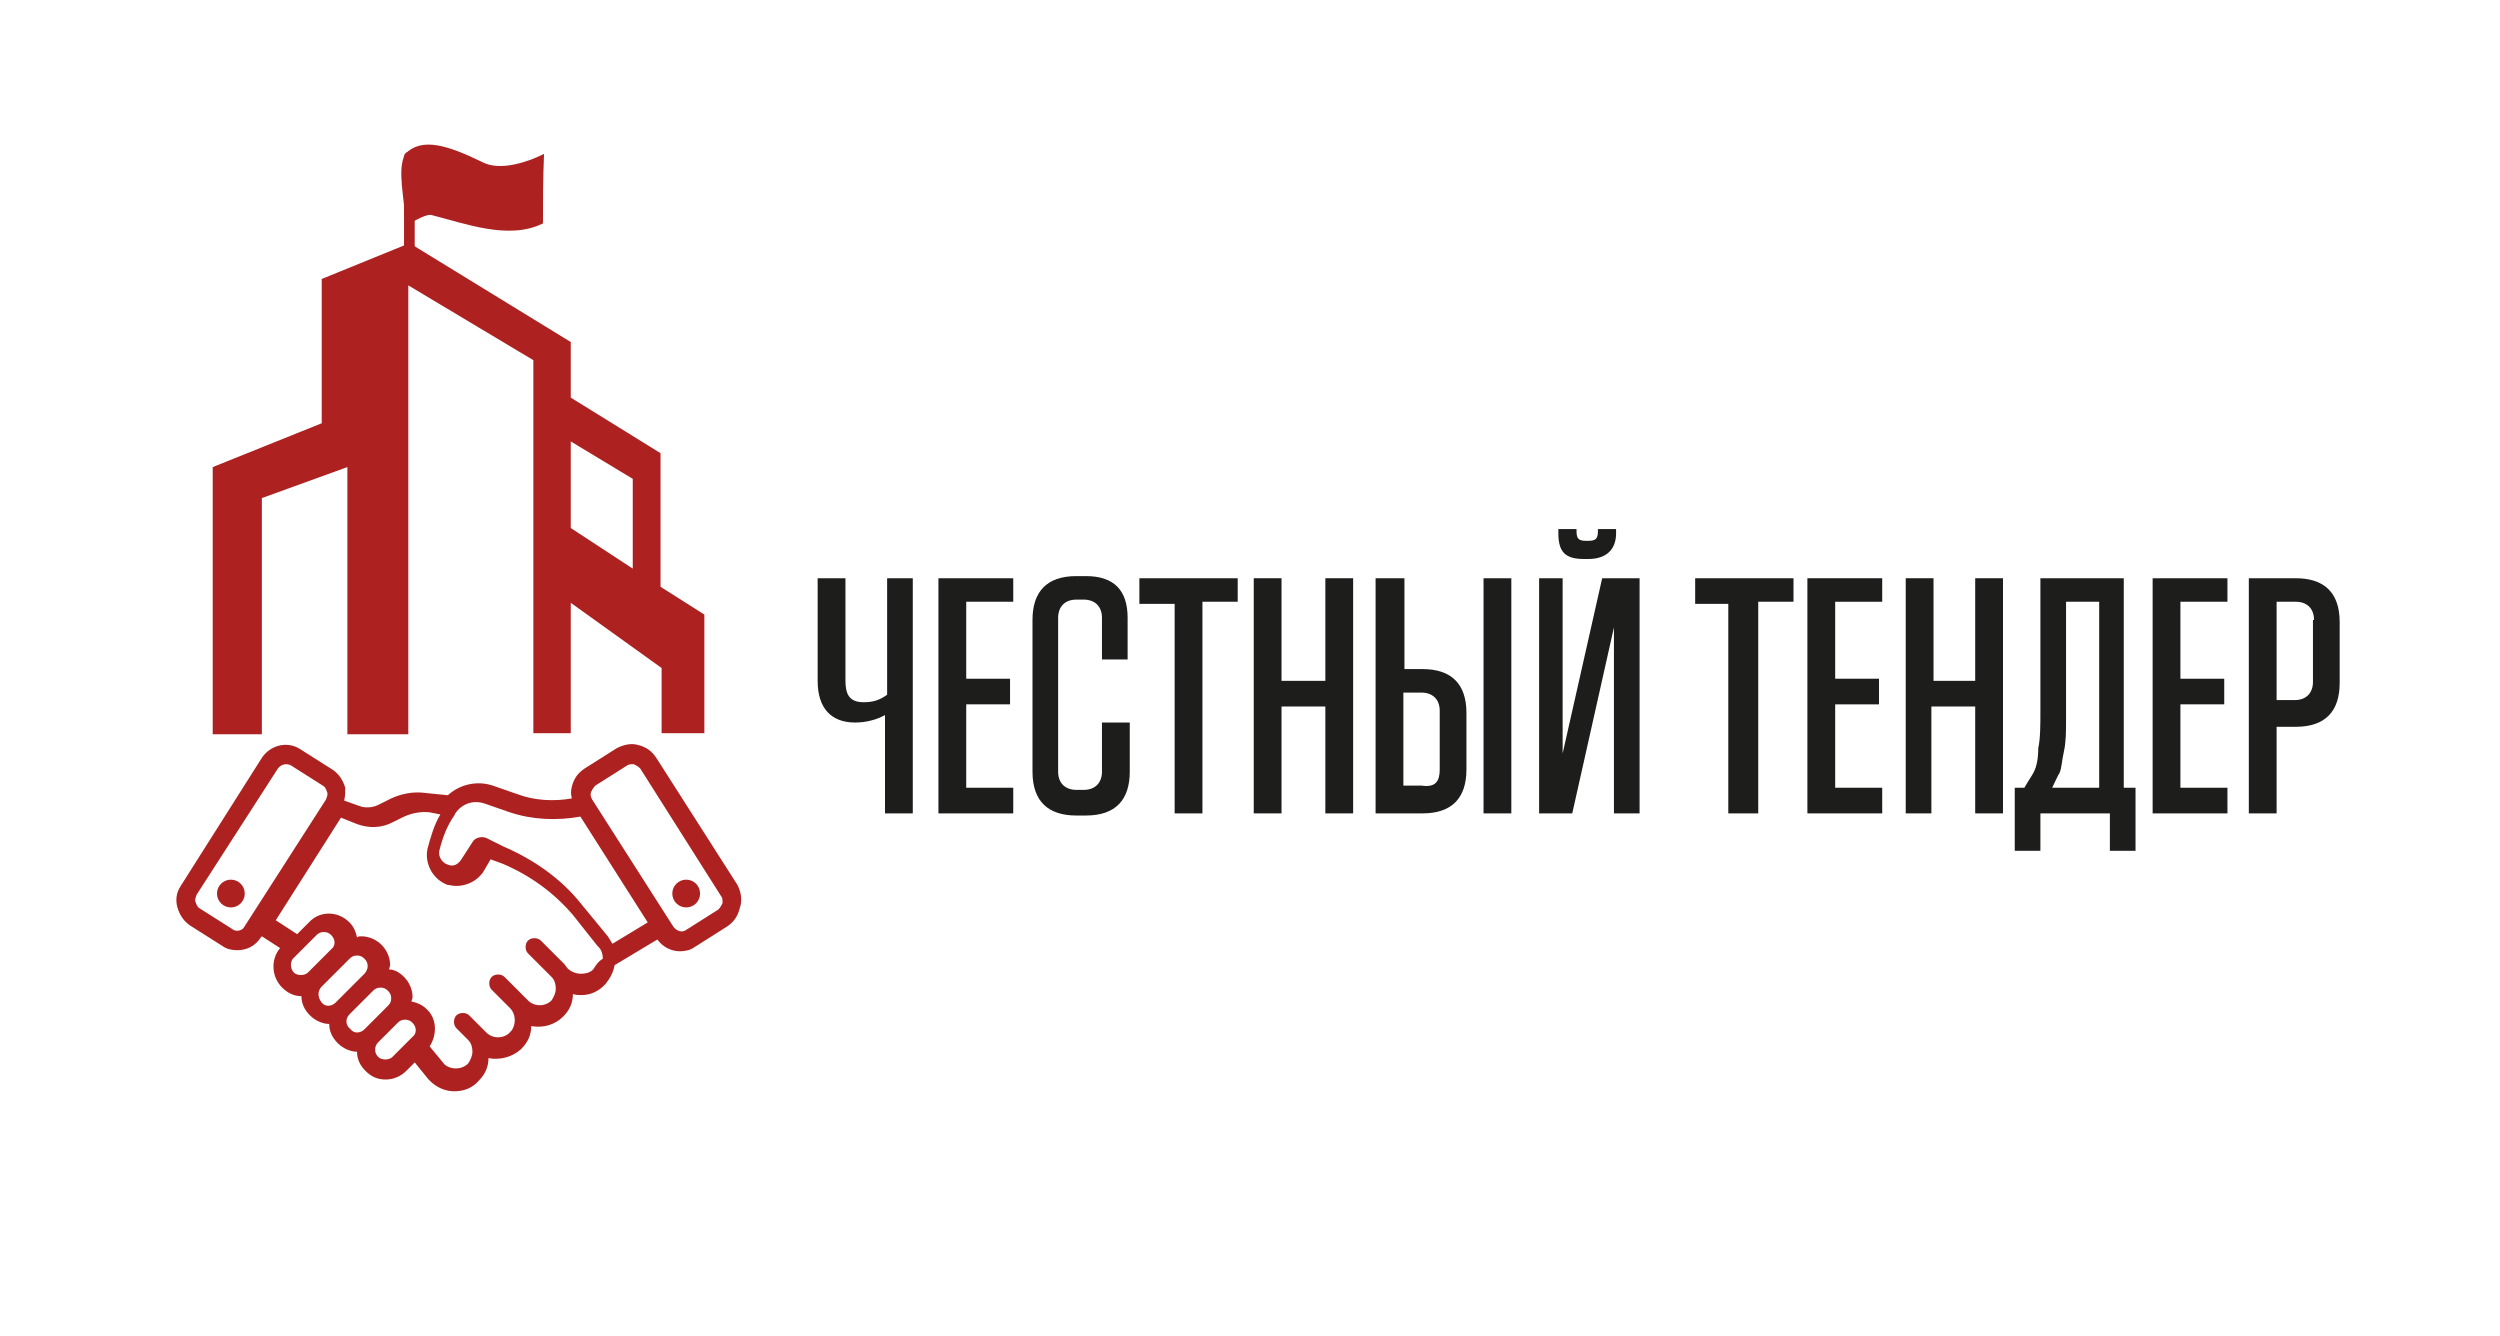 <?xml version="1.0" encoding="utf-8"?>
<!-- Generator: Adobe Illustrator 24.3.0, SVG Export Plug-In . SVG Version: 6.00 Build 0)  -->
<svg version="1.1" id="Layer_1" xmlns="http://www.w3.org/2000/svg" xmlns:xlink="http://www.w3.org/1999/xlink" x="0px" y="0px"
	 viewBox="0 0 233.9 125" style="enable-background:new 0 0 233.9 125;" xml:space="preserve">
<style type="text/css">
	.st0{fill:#1D1D1B;}
	.st1{fill:#AD2221;}
	.st2{fill:none;stroke:#AD2221;stroke-linecap:round;stroke-linejoin:round;stroke-miterlimit:10;}
</style>
<g>
	<path class="st0" d="M85.4,54.1v22h-2.6v-9.2c-0.7,0.4-1.7,0.7-2.8,0.7c-2.2,0-3.5-1.3-3.5-3.9v-9.6h2.6v9.6c0,1.3,0.4,2,1.7,2
		c0.9,0,1.5-0.2,2.2-0.7V54.1H85.4z"/>
	<path class="st0" d="M87.8,54.1h7v2.2h-4.4v7.2h4.1v2.4h-4.1v7.8h4.4v2.4h-7C87.8,76.1,87.8,54.1,87.8,54.1z"/>
	<path class="st0" d="M103.3,67.6h2.4v4.6c0,2.6-1.3,4.1-4.1,4.1h-0.9c-2.6,0-4.1-1.3-4.1-4.1V58c0-2.6,1.3-4.1,4.1-4.1h0.9
		c2.6,0,3.9,1.3,3.9,3.9v3.9h-2.4v-3.9c0-1.1-0.7-1.7-1.7-1.7h-0.7c-1.1,0-1.7,0.7-1.7,1.7v14.4c0,1.1,0.7,1.7,1.7,1.7h0.7
		c1.1,0,1.7-0.7,1.7-1.7v-4.6H103.3z"/>
	<path class="st0" d="M112.5,76.1h-2.6V56.5h-3.3v-2.4h9.2v2.2h-3.3V76.1z"/>
	<path class="st0" d="M119.9,63.7h4.1v-9.6h2.6v22H124v-10h-4.1v10h-2.6v-22h2.6V63.7z"/>
	<path class="st0" d="M131.4,54.1v8.5h1.7c2.6,0,4.1,1.3,4.1,4.1V72c0,2.6-1.3,4.1-4.1,4.1h-4.4v-22H131.4z M134.7,72v-5.5
		c0-1.1-0.7-1.7-1.7-1.7h-1.7v8.7h1.7C134.3,73.7,134.7,73.1,134.7,72z M138.8,76.1v-22h2.6v22H138.8z"/>
	<path class="st0" d="M146.2,54.1v16.4l3.7-16.4h3.5v22H151V58.7l-3.9,17.4h-3.1v-22H146.2z M145.8,49.9v-0.4h1.7v0.2
		c0,0.7,0.2,0.9,0.9,0.9h0.2c0.7,0,0.9-0.2,0.9-0.9v-0.2h1.7v0.4c0,1.5-0.9,2.4-2.6,2.4h-0.4C146.5,52.3,145.8,51.7,145.8,49.9z"/>
	<path class="st0" d="M164.3,76.1h-2.6V56.5h-3.1v-2.4h9.2v2.2h-3.3v19.8H164.3z"/>
	<path class="st0" d="M169.1,54.1h7v2.2h-4.4v7.2h4.1v2.4h-4.1v7.8h4.4v2.4h-7V54.1z"/>
	<path class="st0" d="M180.7,63.7h4.1v-9.6h2.6v22h-2.6v-10h-4.1v10h-2.4v-22h2.6v9.6H180.7z"/>
	<path class="st0" d="M190.9,76.1v3.5h-2.4v-5.9h0.9c0.4-0.7,0.7-1.1,0.9-1.5c0.2-0.4,0.4-1.1,0.4-2.2c0.2-0.9,0.2-2.2,0.2-3.5V54.1
		h7.8v19.6h1.1v5.9h-2.4v-3.5H190.9z M192,73.7h4.4V56.3h-3.1v10.9c0,1.3,0,2.2-0.2,3.1c-0.2,0.9-0.2,1.5-0.4,2
		C192.5,72.6,192.3,73.1,192,73.7z"/>
	<path class="st0" d="M201.4,54.1h7v2.2H204v7.2h4.1v2.4H204v7.8h4.4v2.4h-7V54.1z"/>
	<path class="st0" d="M213,67.8v8.3h-2.6v-22h4.4c2.6,0,4.1,1.3,4.1,4.1v5.7c0,2.6-1.3,4.1-4.1,4.1H213V67.8z M216.5,58
		c0-1.1-0.7-1.7-1.7-1.7H213v9.2h1.7c1.1,0,1.7-0.7,1.7-1.7V58z"/>
</g>
<g>
	<g>
		<g>
			<ellipse class="st1" cx="21.6" cy="83.6" rx="1.3" ry="1.3"/>
			<path class="st1" d="M69,82.8l-7.6-11.9c-0.4-0.6-0.9-1-1.7-1.2c-0.7-0.2-1.4,0-2,0.3l-3,1.9c-0.6,0.4-1,0.9-1.2,1.7
				c-0.1,0.4-0.1,0.7,0,1.1c-1.7,0.3-3.5,0.2-5.1-0.4l-2.3-0.8c-1.5-0.5-3.1-0.1-4.2,0.9l-2-0.2c-1.3-0.2-2.6,0.1-3.7,0.7l-0.8,0.4
				c-0.6,0.3-1.3,0.3-1.8,0.1l-1.4-0.5c0.1-0.4,0.1-0.8,0.1-1.2c-0.2-0.7-0.6-1.3-1.2-1.7l-3-1.9c-1.2-0.8-2.8-0.4-3.6,0.8l-7.6,12
				c-0.4,0.6-0.5,1.3-0.3,2c0.2,0.7,0.6,1.3,1.2,1.7l3,1.9c0.4,0.3,0.9,0.4,1.4,0.4c0.9,0,1.7-0.4,2.2-1.2l0.1-0.1l1.7,1.1
				c-0.9,1.1-0.8,2.7,0.2,3.7c0.5,0.5,1.1,0.8,1.8,0.8c0,0.7,0.3,1.3,0.8,1.8s1.2,0.8,1.8,0.8c0,0.7,0.3,1.3,0.8,1.8
				c0.5,0.5,1.2,0.8,1.8,0.8c0,0.7,0.3,1.3,0.8,1.8c0.6,0.6,1.2,0.8,1.9,0.8s1.4-0.3,1.9-0.8l0.8-0.8l1.3,1.6l0.1,0.1
				c0.6,0.6,1.4,1,2.3,1c0.9,0,1.7-0.3,2.3-1c0.6-0.6,0.9-1.3,0.9-2.1c1.1,0.2,2.2-0.1,3-0.8l0.1-0.1c0.6-0.6,0.9-1.3,0.9-2.1
				c1.1,0.2,2.2-0.1,3-0.9c0.6-0.6,0.9-1.3,0.9-2.1c0.3,0.1,0.5,0.1,0.8,0.1c0.9,0,1.7-0.4,2.3-1.1c0.4-0.5,0.7-1.1,0.8-1.7l4-2.4
				c0.5,0.7,1.3,1.1,2.1,1.1c0.5,0,1-0.1,1.4-0.4l0,0l3-1.9c0.6-0.4,1-0.9,1.2-1.7C69.5,84.2,69.3,83.4,69,82.8z M45.5,78.4
				c-0.5-0.2-1.1,0-1.3,0.4l-1.1,1.7c-0.3,0.4-0.7,0.6-1.2,0.4c-0.6-0.2-0.9-0.8-0.8-1.3c0.3-1.2,0.7-2.3,1.4-3.3l0.1-0.2
				c0.6-0.9,1.7-1.3,2.8-0.9l2.3,0.8c2.1,0.7,4.4,0.8,6.6,0.4l6.3,9.9l-3.3,2c-0.2-0.3-0.4-0.7-0.6-0.9l-2.3-2.8
				c-1.9-2.4-4.5-4.2-7.3-5.4L45.5,78.4z M21.7,86.9l-3-1.9c-0.2-0.1-0.3-0.3-0.4-0.6c-0.1-0.2,0-0.4,0.1-0.7L26,71.9
				c0.3-0.4,0.8-0.5,1.2-0.3l3,1.9c0.2,0.1,0.3,0.3,0.4,0.6c0.1,0.2,0,0.4-0.1,0.7l-7.7,12C22.6,87.1,22,87.2,21.7,86.9z M27.4,89.7
				l2.2-2.2c0.2-0.2,0.4-0.3,0.7-0.3s0.5,0.1,0.7,0.3c0.4,0.4,0.4,1,0,1.3L28.8,91c-0.3,0.3-1,0.3-1.3,0S27.1,90.1,27.4,89.7z
				 M30.1,92.3l2.2-2.2l0,0l0.4-0.4c0.2-0.2,0.4-0.3,0.7-0.3c0.3,0,0.5,0.1,0.7,0.3l0,0c0.2,0.2,0.3,0.4,0.3,0.7
				c0,0.2-0.1,0.5-0.3,0.7l-2.7,2.7c-0.4,0.4-1,0.4-1.3,0C29.7,93.3,29.7,92.7,30.1,92.3z M32.7,94.9l2.2-2.2
				c0.2-0.2,0.4-0.3,0.7-0.3s0.5,0.1,0.7,0.3l0,0c0.2,0.2,0.3,0.4,0.3,0.7c0,0.3-0.1,0.5-0.3,0.7l-2.2,2.2c-0.4,0.4-1,0.4-1.3,0
				C32.3,95.9,32.3,95.3,32.7,94.9z M36.7,98.9c-0.3,0.3-1,0.3-1.3,0c-0.2-0.2-0.3-0.4-0.3-0.7c0-0.3,0.1-0.5,0.3-0.7l1.8-1.8
				c0.2-0.2,0.4-0.3,0.7-0.3s0.5,0.1,0.7,0.3c0.4,0.4,0.4,1,0,1.3L36.7,98.9z M55.5,90.7c-0.3,0.3-0.7,0.4-1.1,0.4h-0.1
				c-0.4,0-0.9-0.2-1.2-0.5l-0.3-0.4l0,0L50.6,88c-0.3-0.3-0.9-0.3-1.2,0s-0.3,0.9,0,1.2l2.2,2.2c0.3,0.3,0.4,0.7,0.4,1.1
				s-0.2,0.8-0.4,1.1c-0.6,0.6-1.6,0.6-2.2,0l-2.2-2.2c-0.3-0.3-0.9-0.3-1.2,0s-0.3,0.9,0,1.2l1.7,1.7c0.6,0.6,0.6,1.6,0.1,2.2
				c0,0-0.1,0-0.1,0.1c-0.6,0.6-1.6,0.6-2.2,0L43.9,95c-0.3-0.3-0.9-0.3-1.2,0s-0.3,0.9,0,1.2l1.1,1.1c0.3,0.3,0.4,0.7,0.4,1.1
				s-0.2,0.8-0.4,1.1c-0.6,0.6-1.6,0.6-2.2,0.1l-1.4-1.7c0.7-1.1,0.7-2.6-0.3-3.5l0,0c-0.4-0.4-0.9-0.6-1.4-0.7
				c0-0.1,0.1-0.3,0.1-0.4c0-0.7-0.3-1.4-0.8-1.9l0,0c-0.4-0.4-0.9-0.7-1.4-0.7c0-0.1,0.1-0.3,0.1-0.4c0-0.7-0.3-1.4-0.8-1.9l0,0
				c-0.5-0.5-1.2-0.8-1.9-0.8c-0.1,0-0.3,0-0.4,0.1c-0.1-0.5-0.3-1-0.7-1.4c-1.1-1.1-2.8-1.1-3.8,0l-1.1,1.1l-2-1.3l6.1-9.6l1.5,0.6
				c1.1,0.4,2.3,0.4,3.4-0.2l0.8-0.4c0.8-0.4,1.7-0.6,2.6-0.5l1,0.2c-0.6,1-0.9,2.1-1.2,3.2c-0.3,1.4,0.5,2.9,1.9,3.4H42
				c1.2,0.3,2.5-0.2,3.2-1.2l0.7-1.2l1.1,0.4c2.6,1.1,4.8,2.7,6.6,4.8l2.3,2.9l0.1,0.1c0.3,0.3,0.4,0.7,0.4,1.1
				C55.9,90,55.7,90.4,55.5,90.7z M67.6,84.5c-0.1,0.2-0.2,0.4-0.4,0.6l-3,1.9c-0.4,0.3-0.9,0.1-1.2-0.3l-7.6-11.9
				c-0.1-0.2-0.2-0.4-0.1-0.7c0.1-0.2,0.2-0.4,0.4-0.6l3-1.9c0.2-0.1,0.3-0.1,0.4-0.1c0.1,0,0.1,0,0.2,0c0.2,0.1,0.4,0.2,0.6,0.4
				l7.6,12C67.6,84,67.6,84.2,67.6,84.5z"/>
			<ellipse class="st1" cx="64.2" cy="83.6" rx="1.3" ry="1.3"/>
		</g>
	</g>
</g>
<g>
	<path class="st1" d="M50.8,20.9c-3.2,1.6-7.3,0-10.5-0.8c-0.8,0-1.6,0.8-2.4,0.8c0-2.4-0.8-4.9,0-6.5c1.6-1.6,4-0.8,7.3,0.8
		c1.6,0.8,4.1,0,5.7-0.8C50.8,16.9,50.8,18.5,50.8,20.9L50.8,20.9z"/>
	<g>
		<path class="st1" d="M24.5,46.6l8-2.9v25h0.1h5.6v-42l11.7,7v34.9h1.7h0.8h1V56.4l8.5,6.1v6.1h4V57.5l-4.1-2.6V42.4l-8.4-5.2V32
			l-15-9.2v-0.1h-0.1h-0.1v0.1l-8.1,3.3v13.5l-10.2,4.1v25h4.6L24.5,46.6z M53.4,41.3l5.8,3.5v8.4l-5.8-3.8V41.3z"/>
	</g>
	<line class="st2" x1="38.3" y1="14.7" x2="38.3" y2="24.4"/>
</g>
</svg>
